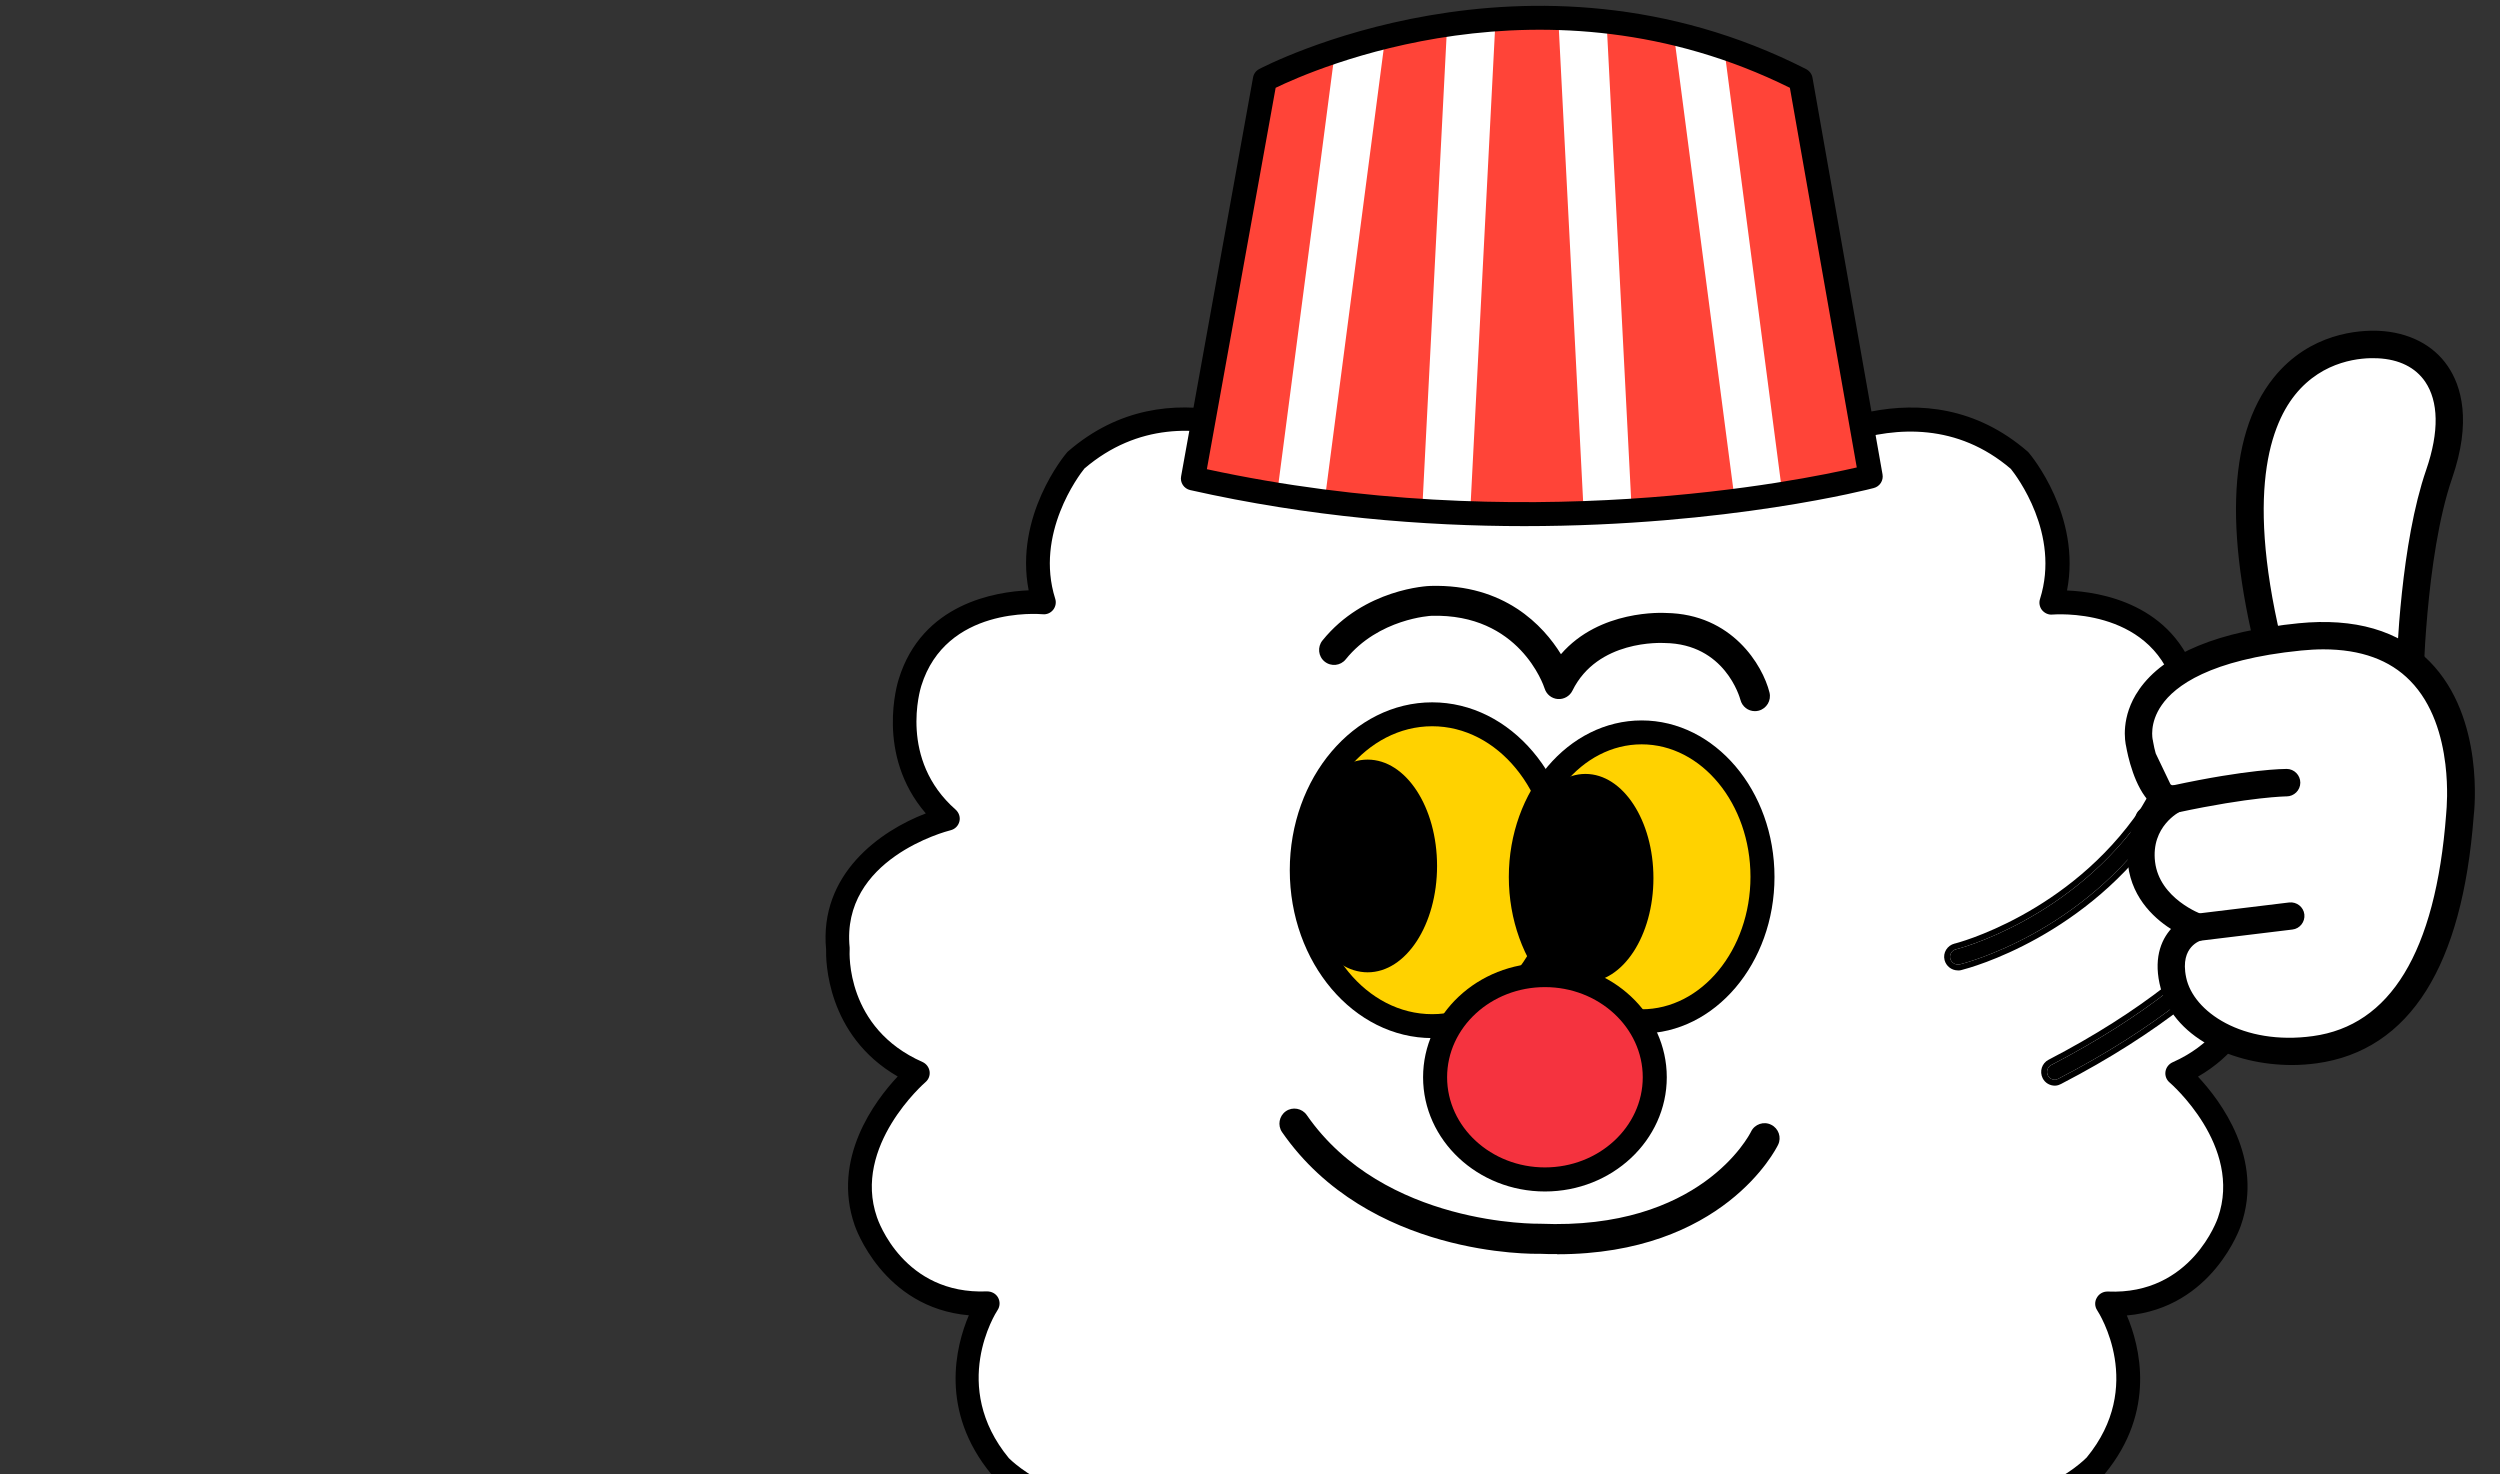 <svg width="424" height="250" viewBox="0 0 424 250" fill="none" xmlns="http://www.w3.org/2000/svg">
<rect x="0" y="0" width="424" height="250" fill="#333333" stroke="none"/>
<g clip-path="url(#clip0_5180_15836)">
<g clip-path="url(#clip1_5180_15836)">
<path d="M298.424 80.452C298.424 80.452 322.845 61.08 342.498 78.078C342.498 78.078 351.978 89.284 347.93 102.199C347.93 102.199 365.906 100.492 370.646 115.781C370.646 115.781 375.067 129.363 364.202 138.889C364.202 138.889 384.547 143.986 382.843 160.983C382.843 160.983 383.855 175.579 369.288 182.036C369.288 182.036 382.843 193.59 378.103 207.172C378.103 207.172 373.362 221.768 357.411 221.101C357.411 221.101 366.572 235.03 355.387 248.612C355.387 248.612 343.51 260.833 327.239 253.361C327.239 253.361 330.301 271.72 313.337 276.469C313.337 276.469 291.98 281.913 284.177 266.97C284.177 266.97 281.807 282.927 260.449 280.899H264.524C243.166 282.927 240.796 266.97 240.796 266.97C232.993 281.913 211.636 276.469 211.636 276.469C194.672 271.72 197.735 253.361 197.735 253.361C181.464 260.833 169.586 248.612 169.586 248.612C158.402 235.03 167.563 221.101 167.563 221.101C151.638 221.768 146.871 207.172 146.871 207.172C142.13 193.59 155.685 182.036 155.685 182.036C141.118 175.579 142.13 160.983 142.13 160.983C140.426 143.986 160.772 138.889 160.772 138.889C149.933 129.39 154.327 115.781 154.327 115.781C159.067 100.492 177.043 102.199 177.043 102.199C172.968 89.284 182.476 78.078 182.476 78.078C202.129 61.08 226.549 80.452 226.549 80.452C226.549 80.452 232.993 58.358 260.796 58.705C260.796 58.705 283.511 54.623 298.424 80.452Z" fill="white"/>
<path d="M264.098 283.113C263.565 283.113 263.033 283.113 262.5 283.087C248.439 283.7 242.554 276.416 240.237 271.533C230.623 283.247 212.009 278.684 211.157 278.47C197.309 274.575 195.524 262.434 195.524 256.457C179.706 261.713 168.255 250.186 168.148 250.052C159.28 239.299 162.103 228.279 164.314 223.075C149.667 221.795 145.007 207.973 144.953 207.812C141.012 196.499 148.362 186.706 152.25 182.57C140.133 175.579 140.053 162.797 140.107 161.036C138.908 148.255 149.267 140.917 157.017 137.955C148.415 127.975 152.25 115.701 152.436 115.141C156.404 102.333 168.841 100.358 174.46 100.118C172.01 87.497 180.558 77.197 180.958 76.743C181.038 76.663 181.091 76.583 181.171 76.53C198.321 61.72 218.933 72.901 225.617 77.303C226.655 75.035 228.546 71.54 231.768 68.071C236.615 62.841 245.457 56.677 260.183 56.677C260.343 56.677 260.503 56.677 260.663 56.677C261.808 56.517 267.427 55.85 274.617 57.958C281.514 59.986 291.208 65.029 299.064 77.544C305.375 73.328 326.386 61.453 343.856 76.556C343.936 76.636 344.016 76.69 344.069 76.77C344.468 77.223 353.017 87.523 350.567 100.145C356.186 100.385 368.622 102.359 372.617 115.194C372.803 115.728 376.638 128.002 368.01 137.982C375.733 140.944 386.092 148.282 384.92 161.063C384.973 162.824 384.893 175.632 372.777 182.597C376.638 186.733 384.015 196.525 380.047 207.866C380.02 207.973 375.333 221.821 360.713 223.102C362.923 228.305 365.746 239.299 356.985 249.946C356.772 250.186 345.294 261.713 329.502 256.483C329.502 262.46 327.745 274.601 313.923 278.47C313.018 278.711 294.403 283.273 284.79 271.559C282.553 276.256 277.067 283.14 264.124 283.14L264.098 283.113ZM260.449 278.844H264.524C264.79 278.844 265.057 278.897 265.296 279.004C280.129 278.417 282.1 267.183 282.18 266.65C282.313 265.769 283.005 265.102 283.858 264.942C284.71 264.808 285.589 265.235 285.988 266.009C292.965 279.378 312.645 274.548 312.832 274.495C327.745 270.305 325.348 254.375 325.215 253.708C325.082 252.961 325.401 252.214 325.987 251.76C326.573 251.307 327.398 251.227 328.064 251.52C342.791 258.298 353.443 247.651 353.896 247.197C363.855 235.11 356.026 222.729 355.68 222.222C355.254 221.581 355.227 220.754 355.627 220.087C355.999 219.42 356.718 219.02 357.491 219.046C371.711 219.66 376.105 206.665 376.159 206.532C380.42 194.364 368.09 183.691 367.957 183.584C367.424 183.13 367.158 182.436 367.264 181.743C367.371 181.049 367.823 180.462 368.463 180.168C381.591 174.351 380.819 161.25 380.819 161.116C380.819 161.01 380.819 160.876 380.819 160.769C382.31 145.773 364.468 141.05 363.696 140.864C362.95 140.677 362.391 140.09 362.204 139.369C362.018 138.622 362.284 137.848 362.843 137.368C372.51 128.883 368.862 116.928 368.702 116.421C364.495 102.84 348.277 104.227 348.117 104.227C347.451 104.307 346.785 104.014 346.333 103.48C345.907 102.946 345.773 102.226 345.986 101.585C349.475 90.538 341.965 80.666 341.033 79.518C322.871 64.015 299.916 81.893 299.676 82.053C299.223 82.427 298.611 82.56 298.025 82.453C297.439 82.347 296.933 81.973 296.64 81.466C282.659 57.264 261.994 60.546 261.115 60.706C260.982 60.706 260.876 60.733 260.742 60.733C260.556 60.733 260.343 60.733 260.157 60.733C234.698 60.733 228.546 80.799 228.493 81.013C228.307 81.653 227.801 82.186 227.161 82.373C226.522 82.587 225.803 82.453 225.271 82.026C224.339 81.279 202.022 64.015 183.914 79.465C182.982 80.612 175.498 90.538 178.96 101.532C179.173 102.172 179.04 102.893 178.614 103.427C178.188 103.96 177.522 104.254 176.83 104.174C176.164 104.12 160.426 102.84 156.245 116.341C156.085 116.875 152.41 128.829 162.077 137.315C162.636 137.822 162.902 138.595 162.716 139.316C162.529 140.063 161.97 140.623 161.224 140.81C160.452 140.997 142.61 145.693 144.101 160.716C144.101 160.823 144.101 160.956 144.101 161.063C144.074 161.597 143.409 174.351 156.458 180.115C157.097 180.409 157.549 180.996 157.656 181.689C157.763 182.383 157.496 183.077 156.964 183.53C156.83 183.637 144.527 194.364 148.735 206.452C148.921 207.012 153.262 219.607 167.403 219.02C168.175 219.02 168.894 219.393 169.267 220.06C169.64 220.727 169.613 221.554 169.187 222.195C168.841 222.702 161.038 235.083 171.104 247.304C171.424 247.624 182.103 258.271 196.829 251.493C197.522 251.173 198.321 251.28 198.907 251.734C199.492 252.187 199.812 252.934 199.679 253.681C199.572 254.349 197.176 270.279 212.115 274.495C212.275 274.521 231.982 279.324 238.932 266.009C239.332 265.235 240.21 264.808 241.063 264.942C241.941 265.102 242.607 265.769 242.74 266.65C242.82 267.157 244.791 278.417 259.624 279.004C259.864 278.897 260.13 278.844 260.396 278.844H260.449Z" fill="black"/>
<path d="M202.315 81.119L214.512 13.503C214.512 13.503 258.585 -10.272 305.375 13.503L317.252 80.772C317.252 80.772 264.018 95.048 202.315 81.119Z" fill="#FF4438"/>
<mask id="mask0_5180_15836" style="mask-type:luminance" maskUnits="userSpaceOnUse" x="202" y="3" width="116" height="85">
<path d="M202.661 81.813L214.858 14.197C214.858 14.197 258.932 -9.578 305.721 14.197L317.598 81.466C317.598 81.466 264.364 95.741 202.661 81.813Z" fill="white"/>
</mask>
<g mask="url(#mask0_5180_15836)">
<path d="M227.794 -1.933L214.566 99.294L222.646 100.354L235.874 -0.873L227.794 -1.933Z" fill="white"/>
<path d="M245.756 -1.98L240.513 99.976L248.651 100.396L253.894 -1.56L245.756 -1.98Z" fill="white"/>
<path d="M272.181 -2.015L264.043 -1.595L269.287 100.361L277.425 99.941L272.181 -2.015Z" fill="white"/>
<path d="M291.088 -1.975L283.008 -0.915L296.237 100.312L304.317 99.252L291.088 -1.975Z" fill="white"/>
</g>
<path d="M258.505 89.231C241.542 89.231 222.102 87.683 201.862 83.12C200.797 82.88 200.105 81.84 200.318 80.772L212.515 13.156C212.621 12.542 212.994 12.009 213.553 11.715C214.006 11.475 259.118 -12.3 306.307 11.715C306.866 12.009 307.292 12.542 307.399 13.183L319.276 80.452C319.462 81.493 318.823 82.507 317.785 82.773C317.412 82.88 293.072 89.231 258.532 89.231H258.505ZM204.659 79.571C258.106 91.152 305.242 81.519 314.909 79.278L303.564 14.891C262.101 -5.656 222.608 11.849 216.349 14.891L204.685 79.571H204.659Z" fill="black"/>
<path d="M297.626 120.611C296.48 120.611 295.468 119.837 295.176 118.689C295.069 118.289 292.539 109.19 282.34 109.057C281.754 109.03 270.942 108.47 266.681 117.142C266.228 118.076 265.216 118.636 264.204 118.556C263.166 118.476 262.287 117.782 261.967 116.768C261.808 116.261 257.68 104.014 242.767 104.441C242.687 104.441 233.819 104.894 228.227 111.832C227.348 112.926 225.75 113.086 224.658 112.205C223.566 111.325 223.407 109.724 224.285 108.63C231.369 99.851 242.154 99.371 242.634 99.371C255.177 99.024 261.754 106.122 264.737 110.951C271.315 103.346 282.047 103.934 282.553 103.96C293.764 104.12 298.957 112.846 300.102 117.435C300.448 118.796 299.623 120.184 298.265 120.531C298.052 120.584 297.839 120.611 297.626 120.611Z" fill="black"/>
<path d="M264.071 212.695C263.113 212.695 262.127 212.695 261.142 212.642C260.13 212.668 232.115 213.175 217.441 192.015C216.642 190.868 216.935 189.267 218.08 188.466C219.226 187.666 220.823 187.96 221.622 189.107C234.724 207.999 260.929 207.545 261.195 207.545C288.332 208.693 296.667 192.576 296.986 191.909C297.599 190.655 299.143 190.121 300.395 190.761C301.647 191.375 302.179 192.896 301.567 194.15C301.194 194.924 292.22 212.722 264.098 212.722L264.071 212.695Z" fill="black"/>
<path d="M242.9 174.031C255.107 174.031 265.003 162.192 265.003 147.588C265.003 132.984 255.107 121.145 242.9 121.145C230.693 121.145 220.797 132.984 220.797 147.588C220.797 162.192 230.693 174.031 242.9 174.031Z" fill="#FFD200"/>
<path d="M242.9 176.059C229.585 176.059 218.746 163.277 218.746 147.588C218.746 131.898 229.585 119.116 242.9 119.116C256.215 119.116 267.054 131.898 267.054 147.588C267.054 163.277 256.215 176.059 242.9 176.059ZM242.9 123.172C231.822 123.172 222.821 134.112 222.821 147.588C222.821 161.063 231.822 172.003 242.9 172.003C253.978 172.003 262.979 161.063 262.979 147.588C262.979 134.112 253.978 123.172 242.9 123.172Z" fill="black"/>
<path d="M231.955 164.905C238.456 164.905 243.726 156.829 243.726 146.867C243.726 136.905 238.456 128.829 231.955 128.829C225.454 128.829 220.184 136.905 220.184 146.867C220.184 156.829 225.454 164.905 231.955 164.905Z" fill="black"/>
<path d="M278.425 173.257C289.75 173.257 298.93 162.278 298.93 148.735C298.93 135.192 289.75 124.213 278.425 124.213C267.1 124.213 257.92 135.192 257.92 148.735C257.92 162.278 267.1 173.257 278.425 173.257Z" fill="#FFD200"/>
<path d="M278.425 175.285C265.989 175.285 255.896 163.384 255.896 148.735C255.896 134.085 266.015 122.185 278.425 122.185C290.835 122.185 300.954 134.085 300.954 148.735C300.954 163.384 290.835 175.285 278.425 175.285ZM278.425 126.24C268.252 126.24 259.97 136.327 259.97 148.708C259.97 161.089 268.252 171.175 278.425 171.175C288.598 171.175 296.88 161.089 296.88 148.708C296.88 136.327 288.598 126.24 278.425 126.24Z" fill="black"/>
<path d="M268.891 166.587C275.26 166.587 280.422 158.678 280.422 148.922C280.422 139.166 275.26 131.258 268.891 131.258C262.523 131.258 257.36 139.166 257.36 148.922C257.36 158.678 262.523 166.587 268.891 166.587Z" fill="black"/>
<path d="M262.021 200.048C272.301 200.048 280.635 192.283 280.635 182.704C280.635 173.125 272.301 165.359 262.021 165.359C251.74 165.359 243.406 173.125 243.406 182.704C243.406 192.283 251.74 200.048 262.021 200.048Z" fill="#F5333F"/>
<path d="M262.021 202.076C250.623 202.076 241.355 193.377 241.355 182.703C241.355 172.03 250.623 163.331 262.021 163.331C273.418 163.331 282.686 172.03 282.686 182.703C282.686 193.377 273.418 202.076 262.021 202.076ZM262.021 167.414C252.86 167.414 245.43 174.271 245.43 182.703C245.43 191.135 252.886 197.993 262.021 197.993C271.155 197.993 278.611 191.135 278.611 182.703C278.611 174.271 271.155 167.414 262.021 167.414Z" fill="black"/>
</g>
<path d="M332.41 162.968L347.303 182.388C347.303 182.388 370.08 172.832 380.993 159.008C391.907 145.184 367.512 135.78 367.512 135.78C367.512 135.78 365.124 148.378 332.41 162.943V162.968Z" fill="white"/>
<path d="M332.05 163.582C332.05 163.582 332.282 163.607 332.384 163.556C333.232 163.352 353.158 158.267 366.126 139.128L369.772 132.893C369.849 132.74 372.006 128.37 374.651 129.086C377.193 129.776 376.911 131.59 376.859 131.794C376.859 131.871 376.859 131.922 376.859 131.999C376.859 132.05 376.525 137.109 372.211 142.118C371.724 142.68 371.801 143.497 372.366 143.983C372.93 144.443 373.752 144.392 374.24 143.83C378.862 138.438 379.453 133.072 379.504 132.229C379.787 130.67 379.273 127.578 375.37 126.53C370.517 125.227 367.564 131.385 367.435 131.641L363.892 137.697C351.515 155.967 331.948 160.975 331.742 161.001C331.023 161.18 330.587 161.895 330.766 162.585C330.921 163.173 331.46 163.582 332.05 163.582Z" fill="black"/>
<path fill-rule="evenodd" clip-rule="evenodd" d="M332.05 163.581C331.46 163.581 330.921 163.173 330.766 162.585C330.587 161.895 331.023 161.179 331.742 161.001C331.948 160.975 351.515 155.967 363.892 137.697L367.435 131.641C367.438 131.636 367.441 131.63 367.445 131.622C367.668 131.17 370.602 125.25 375.37 126.53C379.273 127.578 379.787 130.67 379.504 132.228C379.453 133.072 378.862 138.438 374.24 143.829C373.752 144.391 372.93 144.443 372.366 143.983C371.801 143.497 371.724 142.679 372.211 142.117C376.525 137.109 376.859 132.049 376.859 131.998V131.794C376.911 131.59 377.193 129.775 374.651 129.085C372.032 128.377 369.892 132.654 369.775 132.887L369.772 132.893L366.126 139.128C353.158 158.266 333.232 163.351 332.384 163.556C332.282 163.607 332.05 163.581 332.05 163.581ZM332.683 164.512C332.572 164.55 332.477 164.565 332.42 164.573C332.326 164.585 332.24 164.588 332.179 164.588C332.115 164.588 332.059 164.585 332.02 164.582C332.013 164.582 332.007 164.581 332.001 164.581C330.976 164.559 330.064 163.85 329.799 162.838L329.799 162.837C329.472 161.582 330.269 160.337 331.501 160.03L331.559 160.016L331.571 160.014C331.573 160.014 331.574 160.013 331.576 160.013C331.612 160.004 331.667 159.99 331.741 159.97C331.888 159.93 332.105 159.869 332.386 159.784C332.946 159.615 333.757 159.352 334.766 158.98C336.784 158.235 339.59 157.056 342.772 155.313C349.135 151.83 356.973 146.115 363.045 137.163L366.555 131.165C366.566 131.142 366.584 131.107 366.601 131.074C366.634 131.009 366.678 130.923 366.734 130.82C366.845 130.614 367 130.338 367.199 130.021C367.594 129.389 368.168 128.575 368.912 127.806C370.38 126.286 372.688 124.775 375.629 125.564C377.833 126.156 379.172 127.361 379.891 128.72C380.576 130.017 380.66 131.383 380.498 132.348C380.418 133.476 379.719 138.974 374.999 144.48L374.995 144.485C374.141 145.47 372.702 145.546 371.734 144.758L371.724 144.75L371.714 144.741C370.748 143.911 370.589 142.462 371.455 141.463C375.338 136.954 375.814 132.426 375.856 132.025C375.858 132 375.859 131.991 375.859 131.998V131.67L375.889 131.55C375.888 131.556 375.888 131.554 375.889 131.546C375.893 131.503 375.917 131.271 375.808 131.014C375.704 130.77 375.41 130.328 374.389 130.051C373.691 129.862 372.869 130.313 372.007 131.316C371.226 132.223 370.717 133.24 370.668 133.337L370.651 133.37L366.972 139.661L366.954 139.688C354 158.807 334.236 164.123 332.683 164.512Z" fill="black"/>
<path d="M380.12 147.432C380.454 147.432 380.788 147.305 381.045 147.049C381.302 146.794 387.259 140.917 386.026 134.528C385.641 132.459 384.666 130.925 383.176 129.954C380.711 128.37 377.707 129.035 377.578 129.06C376.859 129.239 376.423 129.929 376.603 130.644C376.782 131.36 377.476 131.794 378.195 131.615C378.246 131.615 380.275 131.181 381.764 132.152C382.611 132.714 383.176 133.66 383.433 134.988C384.383 139.997 379.247 145.082 379.196 145.133C378.682 145.644 378.657 146.487 379.196 146.998C379.453 147.254 379.787 147.381 380.146 147.381L380.12 147.432Z" fill="black"/>
<path d="M348.51 183.129C348.716 183.129 348.895 183.053 349.101 182.95C382.483 165.651 391.239 146.742 391.778 140.916C391.984 138.668 391.445 137.007 390.186 135.959C388.081 134.222 384.948 135.065 384.588 135.167C383.895 135.371 383.484 136.112 383.69 136.802C383.895 137.492 384.614 137.901 385.333 137.697C385.872 137.543 387.644 137.262 388.517 137.978C389.082 138.438 389.288 139.332 389.159 140.661C388.671 145.72 380.043 163.939 347.894 180.625C347.252 180.957 346.995 181.749 347.329 182.414C347.56 182.874 348.022 183.129 348.51 183.129Z" fill="black"/>
<path fill-rule="evenodd" clip-rule="evenodd" d="M349.554 183.842L349.546 183.846C349.333 183.952 348.969 184.129 348.51 184.129C347.674 184.129 346.849 183.687 346.436 182.863C345.861 181.718 346.297 180.326 347.434 179.737C363.409 171.446 373.497 162.796 379.641 155.632C385.817 148.429 387.948 142.8 388.164 140.565L388.164 140.565C388.287 139.288 388.03 138.871 387.886 138.753L387.883 138.751C387.724 138.621 387.361 138.511 386.8 138.511C386.279 138.511 385.793 138.606 385.607 138.659C384.358 139.014 383.092 138.299 382.731 137.088C382.365 135.856 383.093 134.565 384.306 134.208L384.315 134.205L384.315 134.205C384.535 134.143 385.506 133.88 386.727 133.873C387.937 133.866 389.517 134.11 390.823 135.188L390.826 135.191C392.424 136.521 392.998 138.562 392.774 141.007L392.774 141.009C392.478 144.204 390.018 150.576 383.52 158.276C376.995 166.007 366.352 175.137 349.561 183.838L349.554 183.842ZM347.894 180.625C380.043 163.939 388.671 145.72 389.159 140.661C389.288 139.332 389.082 138.438 388.517 137.978C387.644 137.262 385.872 137.543 385.333 137.697C384.614 137.901 383.895 137.492 383.69 136.802C383.484 136.112 383.895 135.371 384.588 135.167C384.948 135.065 388.081 134.222 390.186 135.959C391.445 137.007 391.984 138.668 391.778 140.916C391.239 146.742 382.483 165.651 349.101 182.95C348.895 183.053 348.716 183.129 348.51 183.129C348.022 183.129 347.56 182.874 347.329 182.414C346.995 181.749 347.252 180.957 347.894 180.625Z" fill="black"/>
<path d="M408.154 116.67C406.821 117.329 404.902 117.583 402.686 117.553C400.346 117.521 397.751 117.174 395.321 116.722C392.893 116.27 390.644 115.715 389.002 115.273C388.181 115.052 387.512 114.859 387.049 114.722C386.86 114.666 386.706 114.619 386.589 114.584C379.652 89.573 381.61 75.564 386.34 67.881C391.069 60.198 398.659 58.708 403.284 58.932C407.886 59.155 411.48 61.137 413.376 64.668C415.283 68.217 415.534 73.445 413.184 80.271C410.788 87.23 409.532 96.416 408.873 103.834C408.543 107.548 408.362 110.83 408.264 113.184C408.215 114.361 408.186 115.306 408.17 115.957C408.162 116.261 408.157 116.5 408.154 116.67Z" fill="white" stroke="black"/>
<path d="M385.628 116.737L386.27 116.927V116.911C388.766 117.669 396.576 119.875 402.923 119.875C405.44 119.875 407.806 119.543 409.538 118.558L409.54 118.557L410.208 118.174L410.459 118.029V117.74V116.973C410.459 116.973 410.459 116.968 410.459 116.953L410.46 116.895C410.46 116.847 410.462 116.777 410.463 116.687C410.467 116.508 410.473 116.25 410.482 115.92C410.5 115.26 410.531 114.314 410.583 113.143C410.686 110.801 410.872 107.559 411.201 103.907C411.862 96.59 413.097 87.665 415.387 81.005C418.717 71.401 416.92 65.584 414.737 62.393C412.347 58.865 408.284 56.84 403.409 56.604V56.604L403.405 56.604C400.185 56.474 391.998 56.914 385.996 64.379L385.996 64.38C382.067 69.283 380.001 76.058 379.749 84.59C379.497 93.121 381.056 103.445 384.414 115.494L384.592 116.18L384.664 116.453L384.935 116.533L385.628 116.737ZM411.951 79.861L411.951 79.861C407.716 92.154 406.977 110.928 406.848 115.799C405.813 116.134 404.466 116.277 402.919 116.268C401.222 116.258 399.325 116.065 397.414 115.77C393.731 115.202 390.032 114.262 387.668 113.559C380.004 85.392 384.166 72.494 388.856 66.641C393.793 60.513 400.551 60.136 403.233 60.261L403.234 60.261C407.092 60.434 409.986 61.911 411.728 64.463C414.088 67.95 414.241 73.227 411.951 79.861Z" fill="black" stroke="black"/>
<path d="M416.558 138.387C416.558 138.387 420.744 104.99 389.416 108.133C358.063 111.275 362.222 126.275 362.222 126.275C362.222 126.275 363.84 136.036 368.129 135.653C368.129 135.653 361.581 138.719 362.556 146.589C363.532 154.434 372.057 157.372 372.057 157.372C372.057 157.372 366.28 158.982 367.846 166.418C369.412 173.828 379.478 179.859 391.932 178.147C404.386 176.435 414.427 166.111 416.558 138.387Z" fill="white"/>
<path d="M368.668 134.221L368.629 133.723C368.281 133.75 367.879 133.559 367.426 133.048C366.979 132.545 366.556 131.809 366.175 130.952C365.415 129.241 364.88 127.169 364.668 125.862L364.642 125.702L364.634 125.694C364.568 125.405 363.945 122.533 366.227 119.279L366.228 119.277C368.574 115.898 374.639 111.383 390.235 109.83C391.559 109.704 392.826 109.628 394.038 109.628C400.516 109.628 405.559 111.464 409.113 115.099L409.114 115.101C413.084 119.137 414.661 124.807 415.234 129.544C415.747 133.792 415.446 137.172 415.378 137.944C415.37 138.034 415.365 138.089 415.365 138.105V138.137C414.468 149.946 412.052 159.018 408.19 165.359C404.338 171.682 399.045 175.297 392.327 176.22L392.326 176.22C386.309 177.05 381.107 176.003 377.256 173.976C373.395 171.944 370.928 168.952 370.287 165.906L370.287 165.904C369.661 162.974 370.405 161.28 371.247 160.313C372.101 159.331 373.122 159.024 373.193 159.003C373.957 158.794 374.535 158.099 374.535 157.295C374.535 156.533 374.052 155.794 373.293 155.543C373.293 155.543 373.293 155.543 373.292 155.542C373.26 155.531 372.795 155.362 372.097 155.015C371.371 154.655 370.404 154.108 369.414 153.352C367.43 151.837 365.405 149.524 365.004 146.247C364.236 139.862 369.385 137.259 369.554 137.175C370.364 136.787 370.749 135.906 370.539 135.07C370.323 134.209 369.502 133.653 368.628 133.723L368.668 134.221ZM368.668 134.221C369.31 134.17 369.9 134.579 370.054 135.192C370.208 135.805 369.926 136.444 369.335 136.725L364.174 125.942C364.611 128.625 366.357 134.4 368.668 134.221ZM363.172 117.277L363.171 117.277C360.128 121.702 360.912 125.776 361.09 126.528C361.187 127.085 361.526 128.876 362.22 130.836C362.848 132.612 363.793 134.605 365.17 135.916C362.912 138.073 360.79 141.675 361.418 146.701C362.117 152.359 366.092 155.725 368.977 157.46C367.157 159.238 365.79 162.212 366.741 166.674C367.677 171.134 370.757 174.503 374.786 176.746C378.814 178.988 383.824 180.128 388.723 180.128C390.108 180.128 391.492 180.024 392.846 179.843L392.848 179.842C400.592 178.773 406.675 174.715 411.05 167.76C415.41 160.827 418.066 151.03 419.033 138.462C419.105 137.878 419.547 133.766 418.861 128.645C418.17 123.493 416.329 117.256 411.754 112.586C406.66 107.386 399.249 105.274 389.88 106.203L389.879 106.203C376.398 107.56 367.337 111.232 363.172 117.277Z" fill="black" stroke="black"/>
<path d="M367.051 135.892C367.158 136.393 367.473 136.805 367.883 137.057L367.585 137.353L368.796 137.353L368.796 137.327C368.796 137.327 368.796 137.327 368.796 137.327L368.796 137.353H368.796H368.796L368.797 137.353L368.798 137.353L368.801 137.353L368.809 137.353L368.837 137.352C368.859 137.352 368.891 137.351 368.926 137.349C368.986 137.346 369.092 137.338 369.19 137.315C375.475 135.965 380.118 135.278 383.194 134.929C384.733 134.754 385.879 134.664 386.644 134.617C387.027 134.594 387.313 134.581 387.506 134.575C387.602 134.572 387.675 134.57 387.724 134.569C387.774 134.568 387.798 134.568 387.798 134.568C388.785 134.568 389.633 133.765 389.633 132.739C389.633 131.758 388.829 130.91 387.824 130.91C387.529 130.91 381.434 130.914 368.434 133.732C367.461 133.94 366.804 134.887 367.051 135.892Z" fill="black" stroke="black"/>
<path d="M372.879 159.073H372.909L372.939 159.07L388.728 157.154C389.731 157.045 390.429 156.125 390.324 155.147C390.216 154.142 389.288 153.449 388.31 153.553L388.31 153.553L388.303 153.554L372.514 155.47C371.511 155.579 370.813 156.499 370.918 157.477L370.918 157.477L370.919 157.481C371.026 158.407 371.813 159.073 372.725 159.073H372.725H372.725H372.725H372.725H372.725H372.725H372.725H372.725H372.725H372.725H372.725H372.725H372.725H372.725H372.725H372.725H372.725H372.725H372.725H372.726H372.726H372.726H372.726H372.726H372.726H372.726H372.726H372.726H372.726H372.726H372.726H372.726H372.726H372.726H372.727H372.727H372.727H372.727H372.727H372.727H372.727H372.727H372.727H372.727H372.727H372.728H372.728H372.728H372.728H372.728H372.728H372.728H372.728H372.728H372.729H372.729H372.729H372.729H372.729H372.729H372.729H372.729H372.73H372.73H372.73H372.73H372.73H372.73H372.73H372.731H372.731H372.731H372.731H372.731H372.731H372.732H372.732H372.732H372.732H372.732H372.732H372.733H372.733H372.733H372.733H372.733H372.733H372.734H372.734H372.734H372.734H372.734H372.735H372.735H372.735H372.735H372.735H372.736H372.736H372.736H372.736H372.736H372.737H372.737H372.737H372.737H372.737H372.738H372.738H372.738H372.738H372.739H372.739H372.739H372.739H372.739H372.74H372.74H372.74H372.74H372.741H372.741H372.741H372.741H372.742H372.742H372.742H372.742H372.743H372.743H372.743H372.743H372.744H372.744H372.744H372.744H372.745H372.745H372.745H372.745H372.746H372.746H372.746H372.746H372.747H372.747H372.747H372.748H372.748H372.748H372.748H372.749H372.749H372.749H372.749H372.75H372.75H372.75H372.751H372.751H372.751H372.752H372.752H372.752H372.752H372.753H372.753H372.753H372.754H372.754H372.754H372.755H372.755H372.755H372.755H372.756H372.756H372.756H372.757H372.757H372.757H372.758H372.758H372.758H372.759H372.759H372.759H372.76H372.76H372.76H372.76H372.761H372.761H372.761H372.762H372.762H372.762H372.763H372.763H372.763H372.764H372.764H372.764H372.765H372.765H372.765H372.766H372.766H372.767H372.767H372.767H372.768H372.768H372.768H372.769H372.769H372.769H372.77H372.77H372.77H372.771H372.771H372.771H372.772H372.772H372.772H372.773H372.773H372.774H372.774H372.774H372.775H372.775H372.775H372.776H372.776H372.776H372.777H372.777H372.778H372.778H372.778H372.779H372.779H372.779H372.78H372.78H372.78H372.781H372.781H372.782H372.782H372.782H372.783H372.783H372.783H372.784H372.784H372.785H372.785H372.785H372.786H372.786H372.787H372.787H372.787H372.788H372.788H372.788H372.789H372.789H372.79H372.79H372.79H372.791H372.791H372.792H372.792H372.792H372.793H372.793H372.793H372.794H372.794H372.795H372.795H372.795H372.796H372.796H372.797H372.797H372.797H372.798H372.798H372.799H372.799H372.799H372.8H372.8H372.801H372.801H372.801H372.802H372.802H372.803H372.803H372.803H372.804H372.804H372.805H372.805H372.805H372.806H372.806H372.807H372.807H372.807H372.808H372.808H372.809H372.809H372.809H372.81H372.81H372.811H372.811H372.811H372.812H372.812H372.813H372.813H372.813H372.814H372.814H372.815H372.815H372.815H372.816H372.816H372.817H372.817H372.817H372.818H372.818H372.819H372.819H372.819H372.82H372.82H372.821H372.821H372.821H372.822H372.822H372.823H372.823H372.823H372.824H372.824H372.825H372.825H372.825H372.826H372.826H372.827H372.827H372.827H372.828H372.828H372.829H372.829H372.829H372.83H372.83H372.831H372.831H372.831H372.832H372.832H372.833H372.833H372.833H372.834H372.834H372.834H372.835H372.835H372.836H372.836H372.836H372.837H372.837H372.838H372.838H372.838H372.839H372.839H372.84H372.84H372.84H372.841H372.841H372.842H372.842H372.842H372.843H372.843H372.843H372.844H372.844H372.845H372.845H372.845H372.846H372.846H372.847H372.847H372.847H372.848H372.848H372.848H372.849H372.849H372.85H372.85H372.85H372.851H372.851H372.851H372.852H372.852H372.853H372.853H372.853H372.854H372.854H372.854H372.855H372.855H372.855H372.856H372.856H372.857H372.857H372.857H372.858H372.858H372.858H372.859H372.859H372.859H372.86H372.86H372.861H372.861H372.861H372.862H372.862H372.862H372.863H372.863H372.863H372.864H372.864H372.864H372.865H372.865H372.865H372.866H372.866H372.866H372.867H372.867H372.867H372.868H372.868H372.869H372.869H372.869H372.87H372.87H372.87H372.871H372.871H372.871H372.871H372.872H372.872H372.872H372.873H372.873H372.873H372.874H372.874H372.874H372.875H372.875H372.875H372.876H372.876H372.876H372.877H372.877H372.877H372.878H372.878H372.878H372.878H372.879H372.879Z" fill="black" stroke="black"/>
</g>
<defs>
<clipPath id="clip0_5180_15836">
<rect width="424" height="250" fill="white"/>
</clipPath>
<clipPath id="clip1_5180_15836">
<rect width="245" height="338" fill="white" transform="translate(140 -2)"/>
</clipPath>
</defs>
</svg>
